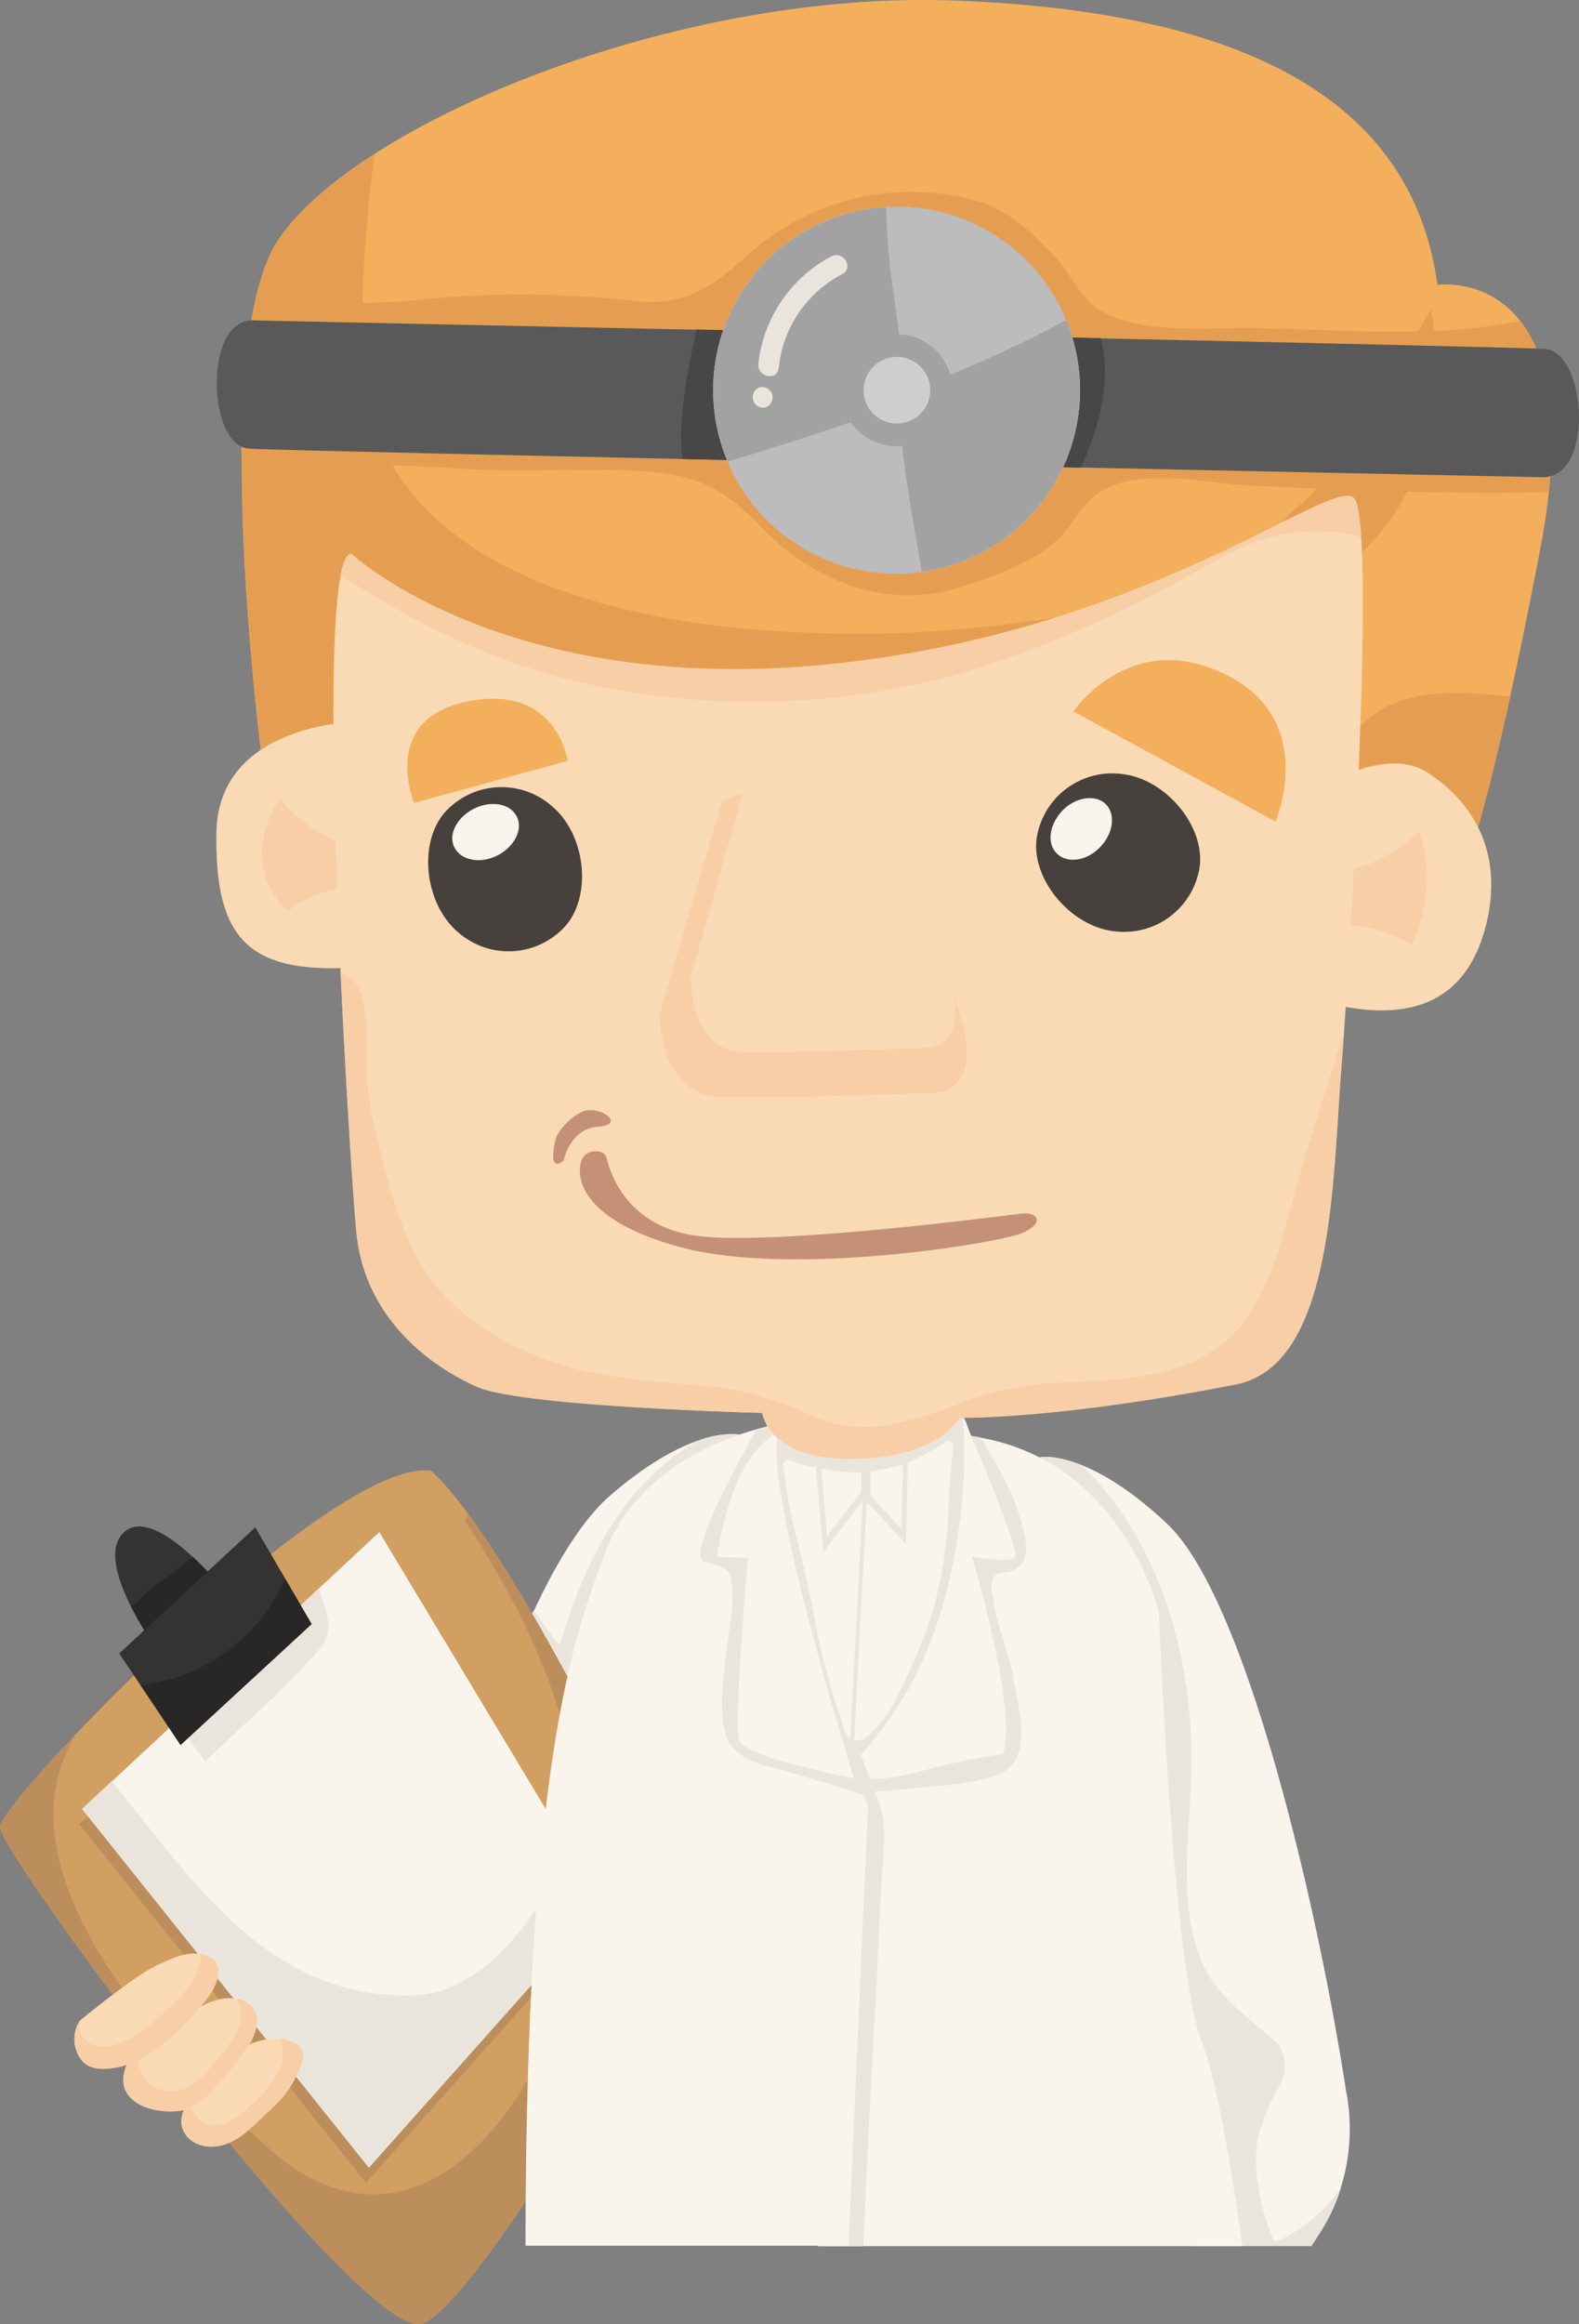 <svg xmlns="http://www.w3.org/2000/svg" viewBox="0 0 183.03 269.23"><rect x="0" y="0" width="183.03" height="269.23" fill="#808080" stroke="none"/><defs><style>.cls-1{fill:#f9f5ed;}.cls-2{fill:#eae5dc;}.cls-3{fill:#353331;}.cls-4{fill:#282726;}.cls-5{fill:#d19f62;}.cls-6{fill:#bc8e5c;}.cls-7{fill:#f9dab4;}.cls-8{fill:#f7cea6;}.cls-9{fill:#f4af5d;}.cls-10{fill:#e59e51;}.cls-11{fill:#c49178;}.cls-12{fill:#47413e;}.cls-13{fill:#595959;}.cls-14{fill:#474747;}.cls-15{fill:#a2a2a2;}.cls-16{fill:#cecece;}.cls-17{fill:#bcbcbc;}</style></defs><title>资源 200</title><g id="图层_2" data-name="图层 2"><g id="Layer_1" data-name="Layer 1"><path class="cls-1" d="M85.72,166.18s-5.35-1.29-15,7.06-18.72,38-19.2,51.14l17.77,5Z"/><path class="cls-2" d="M73.34,192.29c-2.53-.15-5.4.09-7.66-1.22-1.71-1-2.44-3-3.87-4.46-5.75,12.32-10,28.86-10.34,37.77l17.77,5,9.38-36A20.57,20.57,0,0,0,73.34,192.29Z"/><path class="cls-2" d="M60,207.42a33.21,33.21,0,0,0-4.38-4.22c-2.41,8.09-4,16-4.15,21.18l17.77,5,2.54-9.7C68.48,215,63.75,211.72,60,207.42Z"/><path class="cls-2" d="M81.08,166.82C69.88,173,65.52,186.34,63,198.24a79.17,79.17,0,0,0-1.56,11.88c-.11,2-.38,3.94-.42,5.92a10.52,10.52,0,0,1-.33,3.45,3,3,0,0,1-.83,1.16,2.8,2.8,0,0,1-1,1.24c-1.84,1.32-4.46.35-6.33-.42-.3-.12-.58-.26-.87-.38-.13,1.17-.23,2.29-.26,3.29l17.77,5,16.48-63.15A9.5,9.5,0,0,0,81.08,166.82Z"/><path class="cls-3" d="M18.26,191.19s-7.43-10.14-4-13.6,11,5.84,11,5.84Z"/><path class="cls-4" d="M22.34,180.32c-1,.89-2.11,1.72-3.23,2.52-.49.34-1,.69-1.43,1l-.92.86-.22.24,0,0c-.32.29-.62.58-.95.87-.12.1-.26.16-.39.25a39.76,39.76,0,0,0,3.08,5.1l7-7.76A35.29,35.29,0,0,0,22.34,180.32Z"/><path class="cls-5" d="M73.56,209.52S59,178.72,50,170.38C38.59,168.6,0,208.53,0,211.67s42.53,60.5,49.11,57.44,26-37.05,26-37.05Z"/><path class="cls-6" d="M73.56,209.52S63,187.15,54.25,175.38a4.73,4.73,0,0,1-.37.79c11.17,16.75,17.35,35.14,11.31,55.32C60.64,246.71,46.72,262.88,31,248.73,20.42,239.17.61,218.76,7.7,203c.31-.7.66-1.37,1-2C3.51,206.42,0,210.72,0,211.67c0,3.13,42.53,60.5,49.11,57.44s26-37.05,26-37.05Z"/><polygon class="cls-6" points="9.2 211.31 43.62 179.24 66.1 216.62 65.78 226.63 42.43 252.84 9.2 211.31"/><polygon class="cls-1" points="9.55 209.54 43.97 177.47 66.45 214.85 66.13 224.86 42.78 251.07 9.55 209.54"/><path class="cls-2" d="M37.14,190.87c1.76-2.12.64-4.38-.19-6.86L20.33,199.49c1.16,1.42,2.31,3,3.47,4.55C28.22,199.67,33.2,195.63,37.14,190.87Z"/><path class="cls-2" d="M66.45,214.85l-.64-1.06a32.33,32.33,0,0,1-4,7.79c-3.08,4.57-8,9.4-13.94,9.55-16.75.44-25.5-13.22-34.9-24.82l-3.47,3.23,33.23,41.53,23.34-26.21Z"/><polygon class="cls-3" points="13.82 191.53 20.93 202.13 36.12 188.11 29.59 176.92 13.82 191.53"/><path class="cls-4" d="M33.05,182.86a20.73,20.73,0,0,1-16.77,12.33l4.65,6.94,15.19-14Z"/><path class="cls-7" d="M27.15,238.27c1.07-1.7,4.09-2.43,5.93-2,3,.72,2.15,2.55,1,4.72s-2.55,3.17-4.19,4.76c-1.45,1.4-3.1,2.84-5.25,2.91-2.78.09-4.67-2.32-3-4.85Z"/><path class="cls-8" d="M21.69,243.82l.19-.2a4.21,4.21,0,0,0,1.41,2c1.8,1.5,4.16-.24,5.51-1.47,2-1.82,4.32-4.13,3.95-7.13a4.15,4.15,0,0,0-.18-.84,4.17,4.17,0,0,1,.51.08c3,.72,2.15,2.55,1,4.72s-2.55,3.17-4.19,4.76c-1.45,1.4-3.1,2.84-5.25,2.91C21.89,248.76,20,246.35,21.69,243.82Z"/><path class="cls-7" d="M21.38,233.69c1.58-1.32,4.25-2.68,6.28-2.09,2.46.7,2.55,2.66,1.51,4.75a28.25,28.25,0,0,1-3.83,5c-1.29,1.52-2.58,3-4.77,3.19-3.33.32-7.74-1.33-5.8-5.55Z"/><path class="cls-8" d="M14.77,239l1.14-.93a4.61,4.61,0,0,0,1.57,3.38c2.21,1.76,4.79.5,6.45-1.44,1.48-1.73,4.94-5.19,3.85-7.82a3.22,3.22,0,0,0-.35-.64,1,1,0,0,1,.23,0c2.46.7,2.55,2.66,1.51,4.75a28.25,28.25,0,0,1-3.83,5c-1.29,1.52-2.58,3-4.77,3.19C17.24,244.88,12.83,243.23,14.77,239Z"/><path class="cls-7" d="M18.35,227.57c1.86-.82,3.67-1.77,5.7-1,2.45.94.88,3.88-.41,5.39-2.66,3.13-6.39,7.09-10.66,7.61-1.52.19-3,.11-3.84-1.4a3.94,3.94,0,0,1,.12-4.11S15.7,228.73,18.35,227.57Z"/><path class="cls-8" d="M9.14,238.17a4,4,0,0,1,.1-4.08,2.38,2.38,0,0,0,1.63,2.78c2.88.9,5.61-1.67,7.69-3.35s4.6-4.14,4.8-7.14a5.91,5.91,0,0,1,.69.19c2.45.94.88,3.88-.41,5.39-2.66,3.13-6.39,7.09-10.66,7.61C11.46,239.76,10,239.68,9.14,238.17Z"/><path class="cls-1" d="M135.29,176.51c-9.32-8.77-14.72-7.71-14.72-7.71l17.64,91.36H152a32.09,32.09,0,0,0,1.91-3.07,22.85,22.85,0,0,0,2.1-15C152.92,221.94,144.61,185.28,135.29,176.51Z"/><path class="cls-2" d="M148.32,259.52a.57.57,0,0,1-.78-.21c-1.45-3.61-2.48-8.11-1.65-12a24.48,24.48,0,0,1,2.46-5.74,4.71,4.71,0,0,0-.15-4.74c-3.21-3-7.18-5.39-8.94-9.69-2.84-6.91-1.27-15-1.16-22.28.19-12.76-3.51-26.19-12.72-35.15-3.12-1.24-4.81-.92-4.81-.92l17.64,91.36H152a32.09,32.09,0,0,0,1.91-3.07,20.06,20.06,0,0,0,1.55-3.71A18.34,18.34,0,0,1,148.32,259.52Z"/><path class="cls-1" d="M99.51,206l-4.68,54.18H144c-1.39-10.08-3.12-19.76-4.67-23.57-3.42-8.45-5-49.84-5-49.84S130,168.2,111.74,166.26c0,0,.56,16.46-1.68,27.83Z"/><path class="cls-2" d="M99.51,205.21l-4.68,55h5.23c.44-9.48.89-19,1.44-28.44.29-5,.4-9.45.74-14.46.25-3.79.52-5.8-.28-8.3C101.51,207.54,100.6,205.76,99.51,205.21Z"/><path class="cls-1" d="M91.11,161.13,85.6,171.28l14,38.27,10.51-17.75s5-22,1.48-27.79S91.11,161.13,91.11,161.13Z"/><path class="cls-2" d="M111.59,164c-3.53-5.84-20.48-2.88-20.48-2.88L85.6,171.28l14,38.27,10.51-17.75S115.13,169.84,111.59,164ZM108,187a65.37,65.37,0,0,1-4.41,10.27c-.52,1.08-2.49,3.93-3.84,4.26-1.53.38-1.83-.9-2.19-2.15a97.18,97.18,0,0,1-2.72-9.75c-.64-3.56-1.44-7.07-2.26-10.59a66.49,66.49,0,0,1-1.8-9.37.57.57,0,0,1,.74-.53,22.9,22.9,0,0,0,2.68.8c2.57.09,5.17.3,7.74.15,3-.16,5.26-1.55,7.73-3.06a.57.57,0,0,1,.85.51C109.63,174.34,110.4,178.68,108,187Z"/><rect class="cls-2" x="84.69" y="187.43" width="29.66" height="0.47" transform="translate(-93.15 277.11) rotate(-86.97)"/><polygon class="cls-2" points="94.34 167.24 95.43 179.78 100.16 173.62 105.02 178.88 105.31 165.61 94.34 167.24"/><path class="cls-1" d="M99.67,168.1c-.14-.71-.29-1.41-.39-2.11l-4.39.65,1,11.29,3.9-5.08A21.5,21.5,0,0,0,99.67,168.1Z"/><path class="cls-1" d="M100.4,165.82a29.27,29.27,0,0,1,.49,3.38c0,1.34,0,2.68,0,4l3.61,3.91.26-12Z"/><path class="cls-2" d="M99.85,170.56a14.18,14.18,0,0,0-.18-2.46c-.14-.71-.29-1.41-.39-2.11l-4.39.65.31,3.5A25.86,25.86,0,0,0,99.85,170.56Z"/><path class="cls-2" d="M100.91,170.44a27.63,27.63,0,0,0,3.76-.82l.1-4.45-4.37.65a29.27,29.27,0,0,1,.49,3.38C100.91,169.61,100.91,170,100.91,170.44Z"/><path class="cls-1" d="M95.56,201.62c-4.82-4.68-9.33-32.49-4.73-36.76,0,0-15.84,2.19-20.68,15-3.74,9.89-9.18,24.85-9.24,80.27H98.34l2.26-50.59S100.37,206.28,95.56,201.62Z"/><path class="cls-2" d="M105.47,207.19c3.27-.36,7-.45,10.18-1.61,4.21-1.56,2.44-7.66,1.83-11.08-.55-3.1-1.87-6.07-2.34-9.14-.14-.87-.57-2.4.42-3,.47-.26,1.06-.16,1.56-.33,2-.72,2-2.56,1.63-4.23-.87-4.34-2.94-7.73-5.1-11.3-.62-.12-1.25-.21-1.91-.28,0,0,.56,16.46-1.68,27.83L99.51,206l-.14,1.67Q102.43,207.52,105.47,207.19Z"/><path class="cls-1" d="M111.59,164s6.79,15.7,6.06,16.4-5-.11-5-.11,5.31,17.53,3.62,22.91a71.51,71.51,0,0,0-9.43,1.94,27,27,0,0,1-9.75.89,43.23,43.23,0,0,0,10-14C110.89,183.55,112.34,171.76,111.59,164Z"/><path class="cls-2" d="M100.77,205.74c-.38-.7-.82-2.22-1.26-2.94-1.42,1.57-2.94,3.62-2.94,3.62a28.64,28.64,0,0,0,4.39-.32C100.9,206,100.84,205.86,100.77,205.74Z"/><path class="cls-2" d="M87.7,165.57c-2.09,3.73-8.33,14.89-6,15.36,1,.21,2.74.51,3,1.75.48,2.24,0,4.77-.29,7-.4,3.42-1.15,7.39-.42,10.8s4.32,3.89,7.13,4.7c3,.87,6.09,1.72,9.08,2.78a18.69,18.69,0,0,0-4.59-6.35c-4.82-4.68-9.33-32.49-4.73-36.76A25,25,0,0,0,87.7,165.57Z"/><path class="cls-1" d="M90.16,165.79a13.48,13.48,0,0,0-4.56,5.49,36.67,36.67,0,0,0-2.48,9.08l3.59.08s-1.74,19.37-1,21.24S99,206,99,206,88.57,173,90.16,165.79Z"/><path class="cls-9" d="M45.07,96.23,31.13,94s-7.71-53,1.14-66.24S78-1.22,110.83.07,163.67,11.23,166.62,33c0,0,18.33-2.73,11.88,30.81s-9.42,38.6-9.42,38.6Z"/><path class="cls-10" d="M54.78,54.36c7,.4,14.14-.28,21.07.34,5.41.48,8.56,2.34,12.27,6.24,6.13,6.45,14.7,9.83,23.45,7,3.64-1.17,8.65-2.94,11.4-5.82,1.43-1.5,2.65-4,4.47-5.1,4.84-3,12.29-1,17.65-.77,11.47.57,23,1,34.43.77,1.13-10.51-.68-16.47-3.28-19.83-9.85,2-20.13,1-30.57.81-5.49-.13-13.07.83-18.06-2-2.23-1.25-3.61-4.41-5.26-6.2-2.49-2.69-5.38-5.41-9-6.51a28.39,28.39,0,0,0-26.29,5.89c-4.15,3.75-7.35,6.32-13.26,5.71a117.19,117.19,0,0,0-25.12-.18c-6.39.68-12.84.2-19.23.62A92.78,92.78,0,0,0,28,53.28C36.94,53.51,45.87,53.84,54.78,54.36Z"/><path class="cls-10" d="M153.22,67.52c11.18-6.76,14.63-19.25,12.68-31.75-4.93,8.45-8.77,17.59-16.59,23.89a.61.61,0,0,1-.14.07c-.32.76-.7,1.49-1.08,2.22C148.21,64.69,150.29,67.75,153.22,67.52Z"/><path class="cls-10" d="M67.08,97.33C75.9,95.67,84.55,92.42,92.67,89c7.89-3.32,15.76-6.64,23.32-10.65,5.18-2.74,10.28-5.6,15.46-8.33-10.46,1.91-21,3.39-31.65,3.39-11.92,0-24.71-1.21-35.94-5.46C54.39,64.38,45.55,58,43,47.68c-2.45-9.71.39-29.75.44-29.84-4.82,3-9,6.71-11.12,9.9C23.42,41,31.13,94,31.13,94l13.94,2.25Z"/><path class="cls-10" d="M172.05,80.39c-4.17-.27-9.15-.27-12.69,2.3-5.2,3.78-10.55,11.9-9.13,18.77l18.85.93s1.9-3.26,6-21.69C174.05,80.57,173.05,80.46,172.05,80.39Z"/><path class="cls-7" d="M41.35,83.6s-16,.16-16.26,12.74S29,112.69,40.72,112.1Z"/><path class="cls-8" d="M41,98.13a17.16,17.16,0,0,1-8.51-5.54A8.69,8.69,0,0,0,31,95.38c-1.49,4.42-.2,7.7,2.35,10.13a13.81,13.81,0,0,1,7.63-2.75Z"/><path class="cls-7" d="M153.06,91.2s7.53-4.77,12.31-1.77,8.95,8.64,7,17.24-8,12.59-19.89,9.13Z"/><path class="cls-8" d="M163.62,109.43c.07-.14.15-.26.21-.4a18,18,0,0,0,.7-12.74,17.76,17.76,0,0,1-11.69,5l-.13,6A16.17,16.17,0,0,1,163.62,109.43Z"/><path class="cls-7" d="M40.73,64.17S58.25,80.66,95.63,77s58.7-21.92,61.31-19.32-.41,53.19-1.45,65.89-.79,34.49-12.22,36.73c-20.94,4.11-32.06,3.87-32.06,3.87s-2.38,4.59-12.28,4.76-10.54-5.27-10.54-5.27-27.77-.73-33-3S42.2,152.8,41.29,142.55,36.17,64.07,40.73,64.17Z"/><path class="cls-11" d="M70.26,134c.24.82,1.7,7.95,10.47,9.15s35.58-2.32,37.62-2.57,2.78,1.16.05,2.28-26.52,5.12-39.54,1.6-12-9.37-11.27-10.4S70,133.21,70.26,134Z"/><path class="cls-8" d="M149.74,139.42c-1.49,5.55-3.25,12.24-7.86,16.11-5,4.18-12.24,4.3-18.44,4.61a36.44,36.44,0,0,0-11.33,2.09,49,49,0,0,1-9.53,2.92,15.59,15.59,0,0,1-8.9-1.34,35.57,35.57,0,0,0-12.06-3.28c-7.2-.62-14.2-1-20.87-4.08-6-2.75-10.92-6.81-13.51-13a60.31,60.31,0,0,1-3.05-9.73,50.09,50.09,0,0,1-1.63-8.19c-.19-3.32.26-7-.66-10.18a3.53,3.53,0,0,0-2.42-2.68c.63,13.71,1.46,26,1.81,29.88.91,10.25,8.78,15.82,14.06,18.12s33,3,33,3S89,169.13,98.93,169s12.28-4.76,12.28-4.76,11.12.24,32.06-3.87c11.43-2.24,11.18-24,12.22-36.73.09-1.08.19-2.43.3-4C153.74,126.2,151.53,132.74,149.74,139.42Z"/><path class="cls-8" d="M67.87,79.17A90,90,0,0,0,112,77.83a135.64,135.64,0,0,0,22.4-9.3c4.82-2.43,9.34-5.83,14.76-6.7a19.35,19.35,0,0,1,8.58.38c-.16-2.47-.43-4.08-.84-4.49C154.33,55.12,133,73.44,95.63,77s-54.9-12.87-54.9-12.87c-.52,0-.93.86-1.24,2.44C48.19,72.34,57.61,76.91,67.87,79.17Z"/><path class="cls-9" d="M48,93,65.8,88.13s-1.24-8.95-11.56-6.89S48,93,48,93Z"/><path class="cls-9" d="M124.43,82.41l23.41,12.75s5.11-11.75-5.9-17.09S124.43,82.41,124.43,82.41Z"/><path class="cls-12" d="M64,93.4c3.82,3.22,4.68,10.16,1.59,13.81a8.87,8.87,0,0,1-12.5.77c-3.81-3.23-4.67-10.17-1.58-13.82A8.85,8.85,0,0,1,64,93.4Z"/><path class="cls-1" d="M59.89,94.55c.77,1.48-.22,3.5-2.19,4.52s-4.19.63-5-.85.22-3.5,2.19-4.52S59.13,93.06,59.89,94.55Z"/><path class="cls-12" d="M130.22,89.68c4.95.64,9.45,6,8.84,10.73A8.86,8.86,0,0,1,129,107.85c-4.95-.64-9.45-6-8.84-10.73A8.86,8.86,0,0,1,130.22,89.68Z"/><path class="cls-1" d="M128.15,93.12c1.2,1.16.92,3.39-.62,5s-3.77,1.94-5,.78-.92-3.39.62-5S127,92,128.15,93.12Z"/><path class="cls-8" d="M83.7,92.83l-7.21,24.58s-.23,9.55,7.18,9.67,24.19-.46,24.19-.46,6.42.37,3.42-9.06-7.75-22-7.75-22S99.41,86,83.7,92.83Z"/><path class="cls-7" d="M86.35,91l-6.28,22.16s-.22,8.61,6.17,8.7,20.87-.47,20.87-.47,5.55.32,3-8.17-6.64-19.84-6.64-19.84S99.91,84.84,86.35,91Z"/><path class="cls-11" d="M65.34,134.42s.69-3.67,4-3.91.2-2.49-1.75-1.78a6.87,6.87,0,0,0-3.13,3S63.27,136.1,65.34,134.42Z"/><path class="cls-13" d="M178.77,55.28c-6.12-.13-145.14-3-149.92-3.31s-5.27-14.74.33-14.86c9.42.21,145.13,3,149.92,3.31S184.89,55.4,178.77,55.28Z"/><path class="cls-14" d="M127.59,39.17l-46.86-1c-1.06,4.88-2.18,10.55-1.64,15l46.2,1C127.46,49.39,128.88,43.89,127.59,39.17Z"/><path class="cls-2" d="M120.63,58.35a21.26,21.26,0,1,1-3.54-29.85A21.26,21.26,0,0,1,120.63,58.35Z"/><path class="cls-15" d="M117.09,28.5a21.26,21.26,0,1,0,3.54,29.85A21.25,21.25,0,0,0,117.09,28.5ZM88.76,47.18a1.21,1.21,0,0,1-.71-2.31A1.21,1.21,0,0,1,88.76,47.18Zm8.89-15.44a13.82,13.82,0,0,0-7.39,10.92c-.19,1.54-2.54,1-2.35-.55A16.07,16.07,0,0,1,96.36,29.7C97.73,29,99,31,97.65,31.74Z"/><path class="cls-16" d="M107,47.58a3.86,3.86,0,1,1-.64-5.41A3.85,3.85,0,0,1,107,47.58Z"/><path class="cls-17" d="M107.94,40.1a6.4,6.4,0,0,1,2.22,3.31,139.06,139.06,0,0,0,13.41-6.33A21.19,21.19,0,0,0,102.72,24a72.91,72.91,0,0,0,.83,9.78c.24,1.65.45,3.3.66,4.95A6.38,6.38,0,0,1,107.94,40.1Z"/><path class="cls-17" d="M104.56,51.64a6.42,6.42,0,0,1-4.64-1.35,6.73,6.73,0,0,1-1.3-1.37c-4.72,1.61-9.5,3.1-14.27,4.54a21.2,21.2,0,0,0,22.51,12.77C106,61.38,105.13,56.53,104.56,51.64Z"/></g></g></svg>